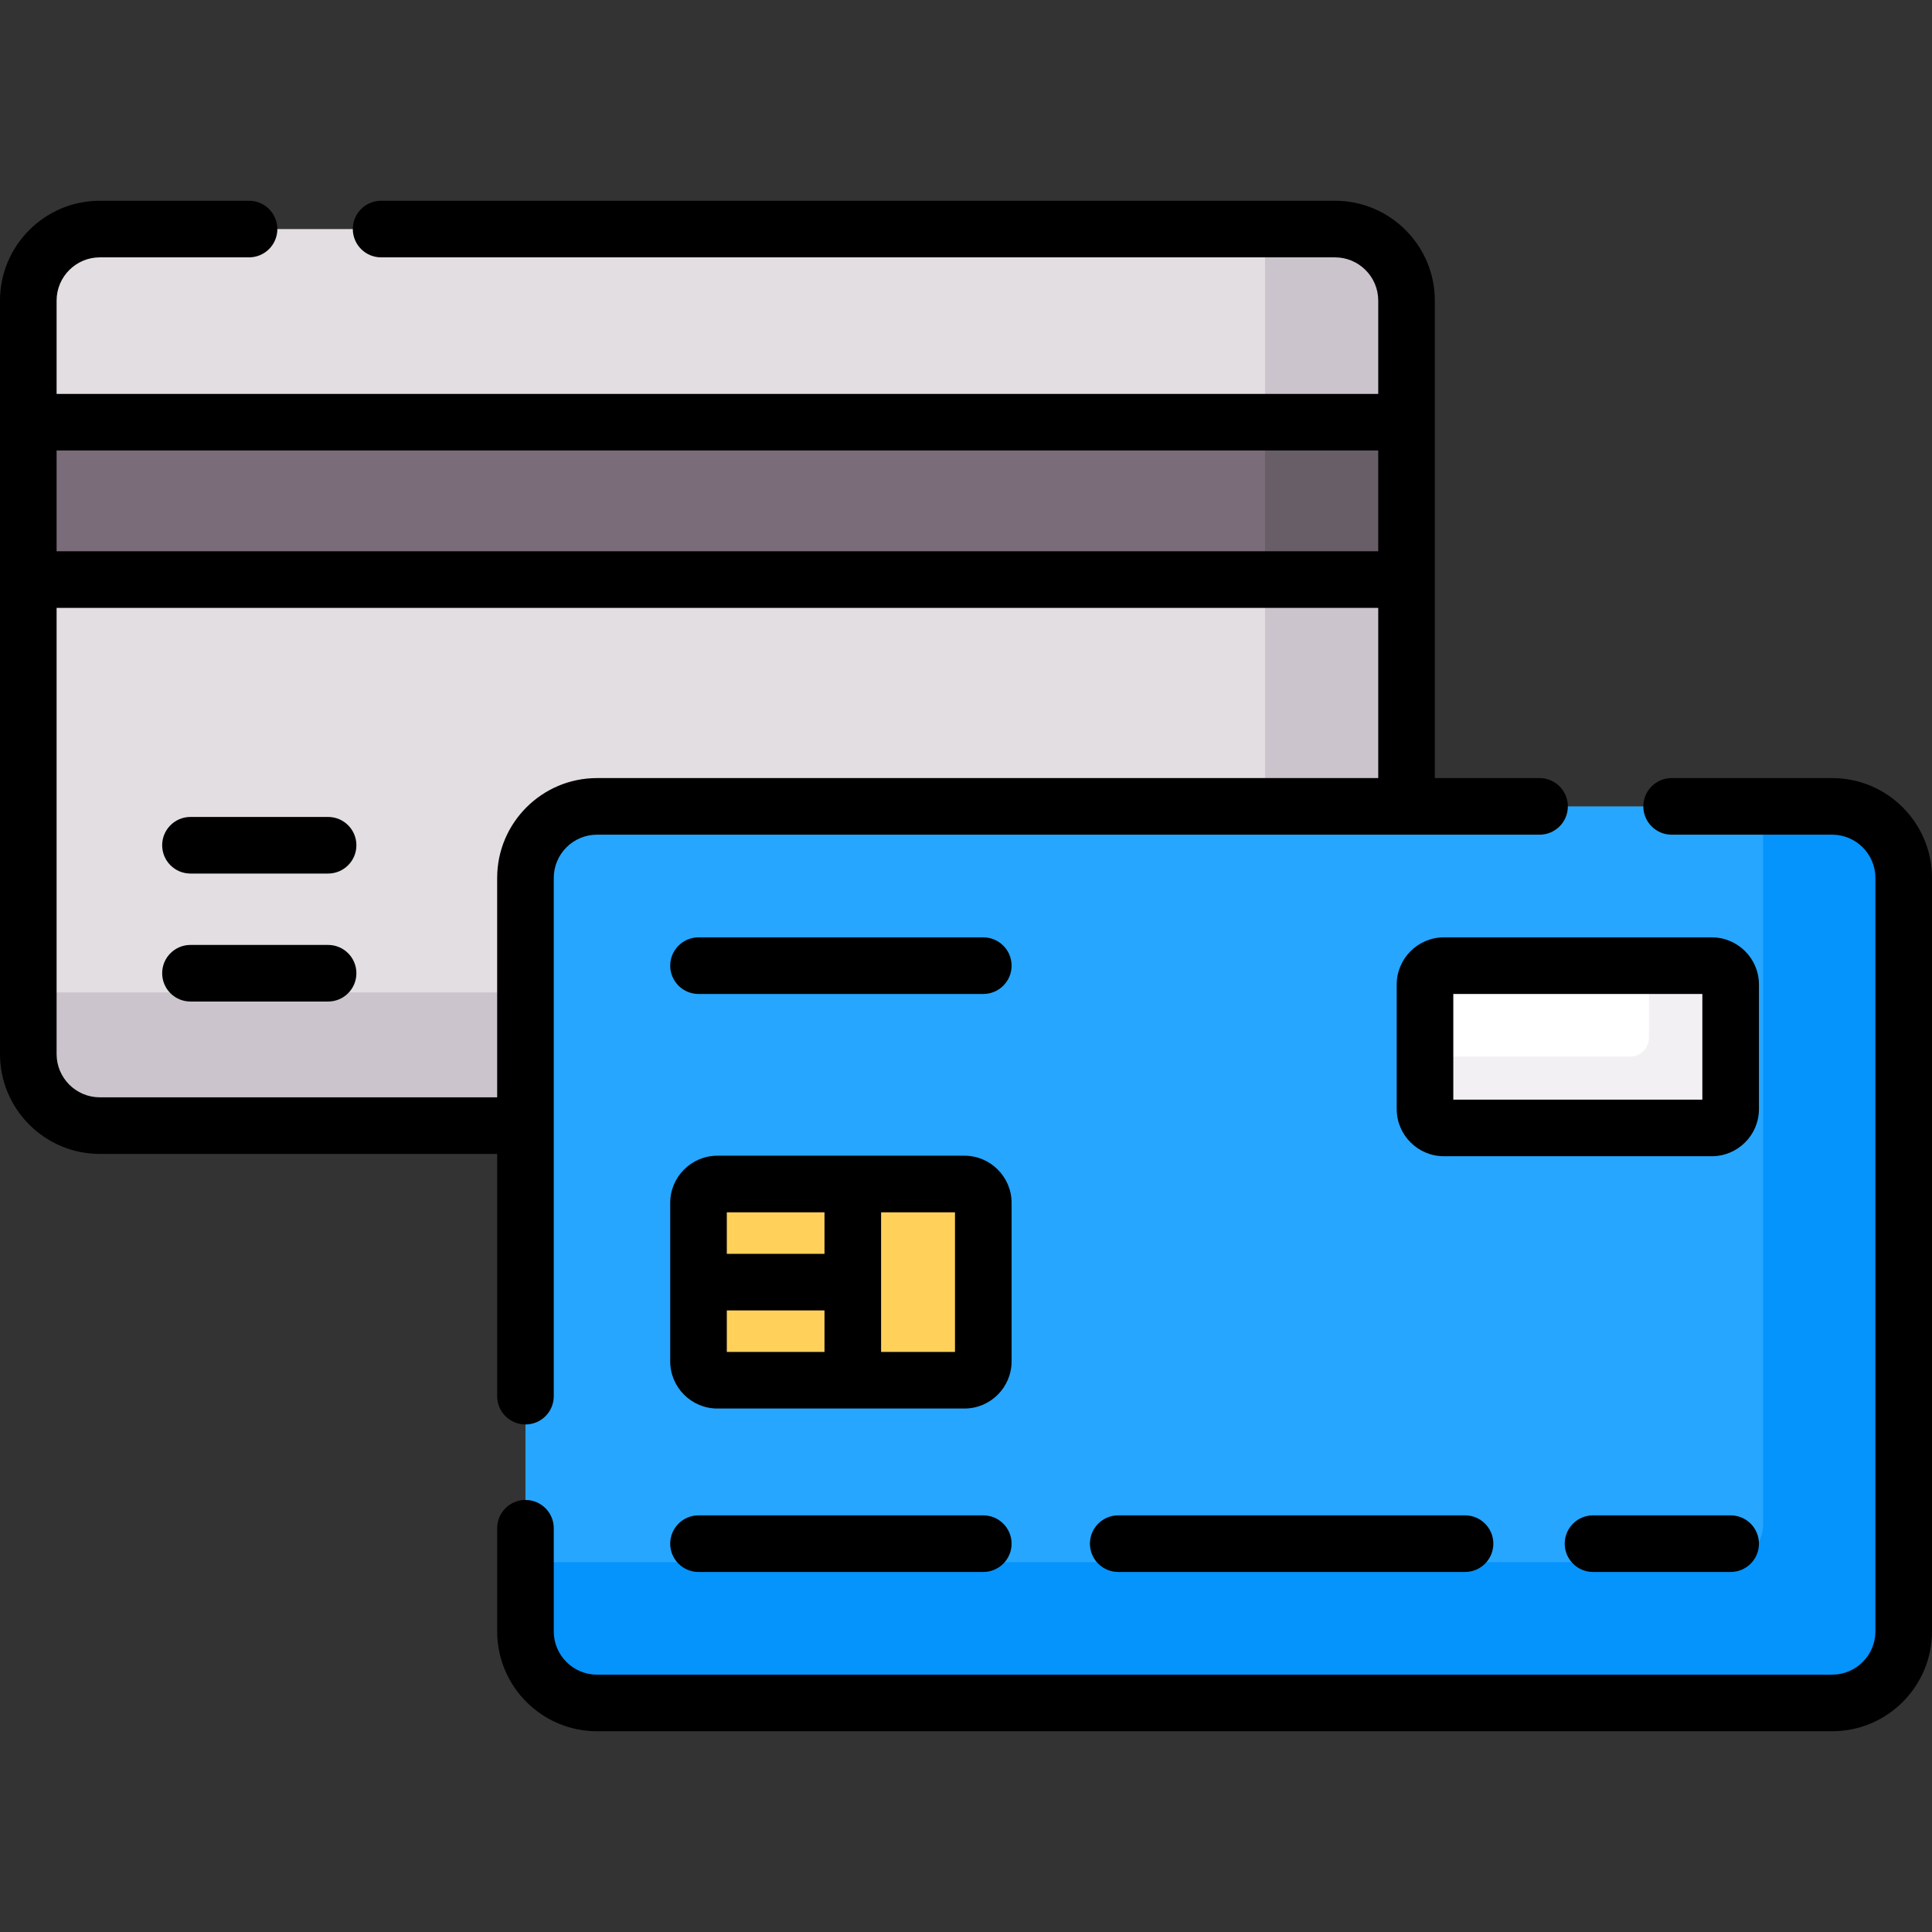 <svg id="Capa_1" enable-background="new 0 0 512 512" viewBox="0 0 512 512" xmlns="http://www.w3.org/2000/svg"><rect x="0" y="0" width="512" height="512" fill="#333333" stroke="none"/><g><g><g><path d="m140.254 232.657c0-9.902 8.056-17.958 17.958-17.958h214.535v-135.04c0-10.47-8.488-18.957-18.957-18.957h-327.333c-10.47 0-18.957 8.488-18.957 18.957v199.685c0 10.47 8.488 18.957 18.957 18.957h113.797z" fill="#e2dee2"/><g><g><path d="m7.5 263v16.343c0 10.47 8.488 18.957 18.957 18.957h113.797v-35.3z" fill="#cbc4cc"/></g><path d="m353.789 60.701h-18.543v153.998h37.5v-135.04c0-10.47-8.488-18.958-18.957-18.958z" fill="#cbc4cc"/></g><path d="m485.543 451.299h-327.332c-10.47 0-18.957-8.488-18.957-18.957v-199.685c0-10.47 8.488-18.957 18.957-18.957h327.331c10.47 0 18.957 8.488 18.957 18.957v199.685c.001 10.469-8.487 18.957-18.956 18.957z" fill="#26a6fe"/><path d="m485.543 213.699h-18.297v190.301c0 5.523-4.477 10-10 10h-317.992v18.341c0 10.47 8.488 18.957 18.957 18.957h327.331c10.47 0 18.957-8.488 18.957-18.957v-199.684c.001-10.47-8.487-18.958-18.956-18.958z" fill="#0593fc"/><path d="m255.581 365.775h-65.468c-2.761 0-5-2.239-5-5v-42c0-2.761 2.239-5 5-5h65.468c2.761 0 5 2.239 5 5v42c0 2.761-2.238 5-5 5z" fill="#ffd15b"/><path d="m453.641 298.911h-71c-2.761 0-5-2.239-5-5v-33c0-2.761 2.239-5 5-5h71c2.761 0 5 2.239 5 5v33c0 2.762-2.239 5-5 5z" fill="#fff"/><path d="m453.641 255.911h-16.641v19.089c0 2.761-2.239 5-5 5h-54.359v13.911c0 2.761 2.239 5 5 5h71c2.761 0 5-2.239 5-5v-33c0-2.761-2.239-5-5-5z" fill="#f3f0f3"/><path d="m7.5 111.886h365.246v41.706h-365.246z" fill="#7a6d79"/><path d="m335.246 111.886h37.5v41.706h-37.5z" fill="#685e68"/></g></g><g><path d="m268.082 318.775c0-6.893-5.607-12.5-12.5-12.5h-65.468c-6.893 0-12.5 5.607-12.5 12.5v42c0 6.893 5.607 12.5 12.5 12.5h65.468c6.893 0 12.5-5.607 12.5-12.5zm-75.469 2.5h25.887v11h-25.887zm0 37v-11h25.887v11zm60.469 0h-19.582v-37h19.582z"/><path d="m185.113 401.587c-4.142 0-7.5 3.358-7.5 7.5s3.358 7.5 7.5 7.5h75.468c4.142 0 7.5-3.358 7.5-7.5s-3.358-7.5-7.5-7.5z"/><path d="m260.582 248.411h-75.468c-4.142 0-7.5 3.358-7.5 7.5s3.358 7.5 7.5 7.5h75.468c4.142 0 7.5-3.358 7.5-7.5s-3.358-7.5-7.5-7.5z"/><path d="m296.345 401.587c-4.142 0-7.5 3.358-7.5 7.5s3.358 7.5 7.5 7.5h91.905c4.142 0 7.5-3.358 7.5-7.5s-3.358-7.5-7.5-7.5z"/><path d="m422.168 401.587c-4.142 0-7.5 3.358-7.5 7.5s3.358 7.5 7.5 7.5h36.473c4.142 0 7.5-3.358 7.5-7.5s-3.358-7.5-7.5-7.5z"/><path d="m86.949 216.5h-36.472c-4.142 0-7.5 3.358-7.5 7.5s3.358 7.5 7.5 7.5h36.473c4.142 0 7.5-3.358 7.5-7.5s-3.359-7.5-7.501-7.5z"/><path d="m86.949 250.417h-36.472c-4.142 0-7.5 3.358-7.5 7.5s3.358 7.5 7.5 7.5h36.473c4.142 0 7.5-3.358 7.5-7.5s-3.359-7.5-7.501-7.5z"/><path d="m485.542 206.199h-42.542c-4.142 0-7.5 3.358-7.5 7.5s3.358 7.5 7.5 7.5h42.542c6.318 0 11.458 5.14 11.458 11.458v199.685c0 6.318-5.14 11.458-11.458 11.458h-327.331c-6.318 0-11.458-5.14-11.458-11.458v-27.342c0-4.142-3.358-7.5-7.5-7.5s-7.5 3.358-7.5 7.5v27.341c0 14.589 11.869 26.458 26.458 26.458h327.331c14.589 0 26.458-11.869 26.458-26.458v-199.684c0-14.589-11.869-26.458-26.458-26.458z"/><path d="m131.754 370c0 4.142 3.358 7.5 7.5 7.5s7.5-3.358 7.5-7.5v-137.343c0-6.318 5.14-11.458 11.458-11.458h249.788c4.142 0 7.5-3.358 7.5-7.5s-3.358-7.5-7.5-7.5h-27.754v-126.54c0-14.589-11.869-26.458-26.458-26.458h-252.788c-4.142 0-7.5 3.358-7.5 7.5s3.358 7.5 7.5 7.5h252.789c6.318 0 11.458 5.14 11.458 11.458v24.728h-350.247v-24.728c0-6.318 5.14-11.458 11.458-11.458h39.542c4.142 0 7.5-3.358 7.5-7.5s-3.358-7.5-7.5-7.5h-39.542c-14.589 0-26.458 11.869-26.458 26.458v199.685c0 14.589 11.869 26.458 26.458 26.458h105.296zm233.492-250.614v26.706h-350.246v-26.706zm-338.788 171.415c-6.318 0-11.458-5.14-11.458-11.458v-118.251h350.246v45.107h-207.035c-14.589 0-26.458 11.869-26.458 26.458v58.144z"/><path d="m466.141 260.911c0-6.893-5.607-12.5-12.5-12.5h-71c-6.893 0-12.5 5.607-12.5 12.5v33c0 6.893 5.607 12.5 12.5 12.5h71c6.893 0 12.5-5.607 12.5-12.5zm-15 30.5h-66v-28h66z"/></g></g><g/><g/><g/><g/><g/><g/><g/><g/><g/><g/><g/><g/><g/><g/><g/></svg>